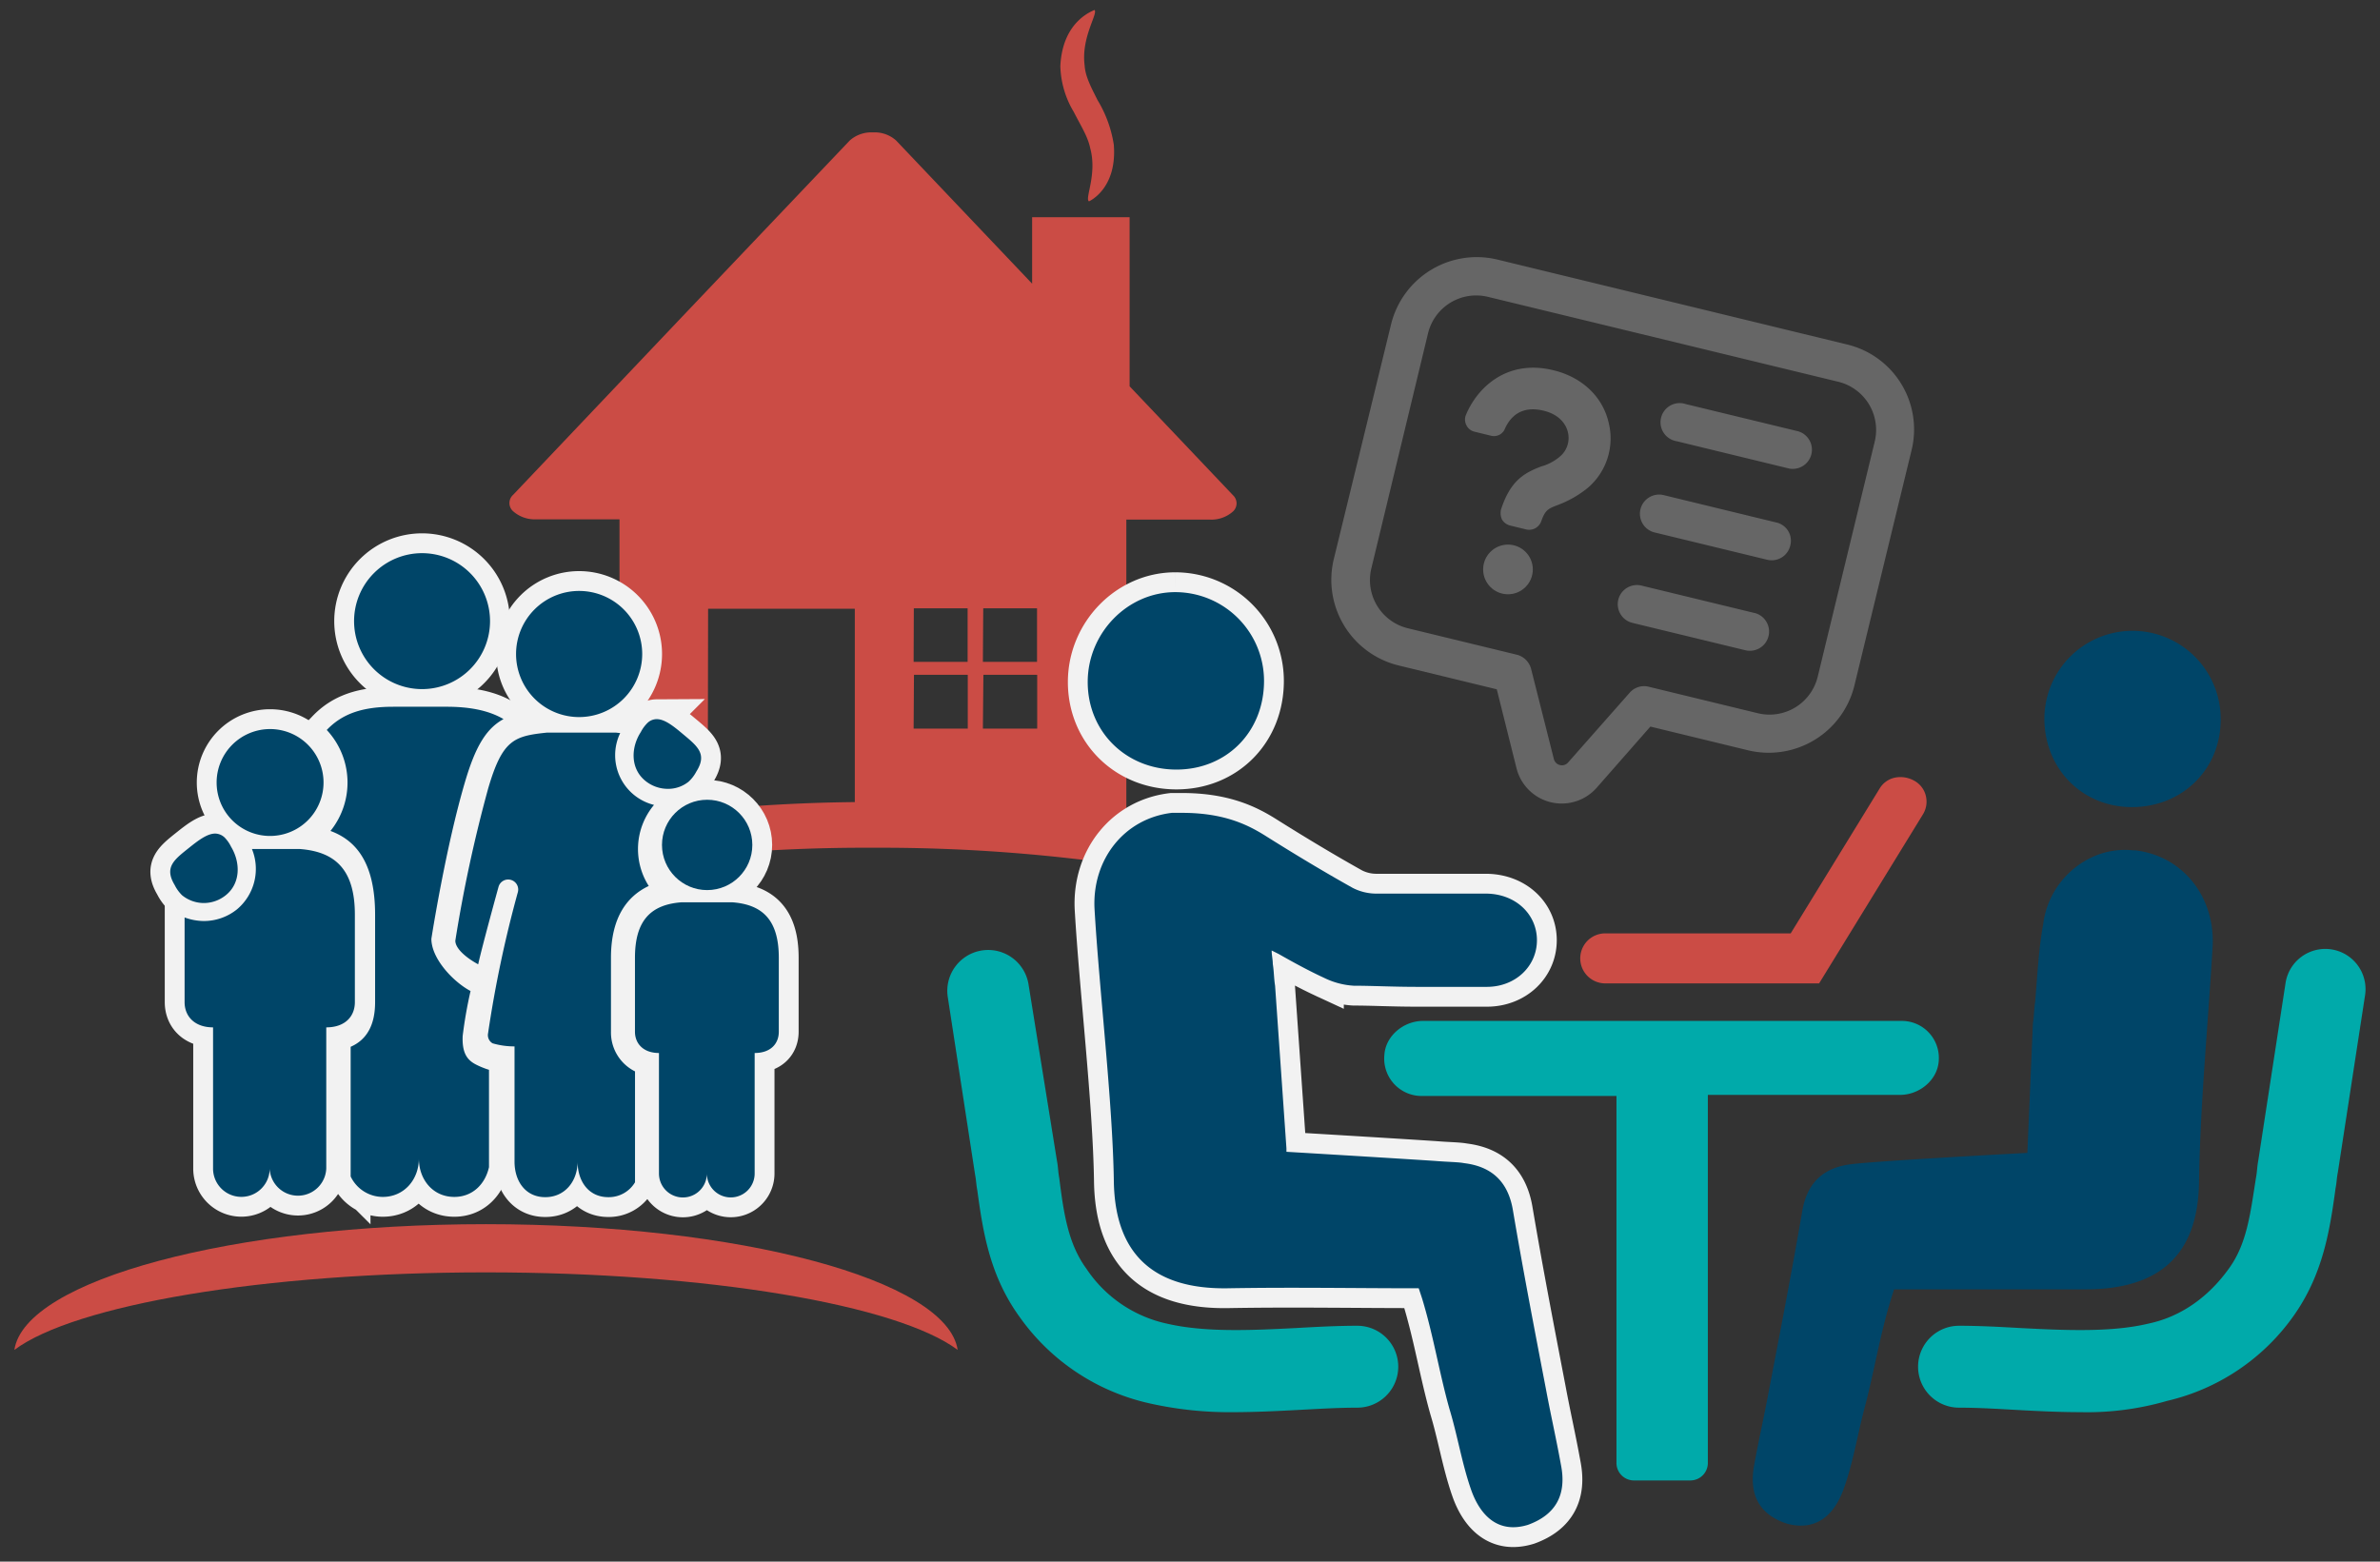 <svg id="Layer_1" data-name="Layer 1" xmlns="http://www.w3.org/2000/svg" viewBox="0 0 480 315"><rect x="0" y="0" width="480" height="315" fill="#333333" stroke="none"/><defs><style>.cls-1{fill:#cb4c45;}.cls-2{fill:none;stroke:#f2f2f2;stroke-miterlimit:10;stroke-width:8px;}.cls-3{fill:#004568;}.cls-4{fill:#0aa;}.cls-5{fill:#666;}</style></defs><title>About_04</title><rect class="cls-1" x="77.42" y="176.69" width="17.35" height="16.97"/><path class="cls-1" d="M220.71,2c.15.11-6.4,1.84-6.86,11.33a18.88,18.88,0,0,0,2.61,9.08,2.09,2.09,0,0,1,.16.29c1.55,3,2.79,4.93,3.26,7.21,1.44,5.33-1.17,10.19-.25,10.7,0,0,5.72-2.48,5-11.44a24.63,24.63,0,0,0-3.29-9s-.15-.3-.13-.27c-1.34-2.64-2.34-4.65-2.46-6.7C218,7.46,221.59,2.6,220.71,2ZM176.3,26.7h-.54a6.5,6.5,0,0,0-4.38,1.64l-34,35.75L103.47,99.83a2.21,2.21,0,0,0,0,3.28,6.56,6.56,0,0,0,4.67,1.64h16.8v61c-31.18,5.25-52.46,15-57.15,26.08,10.34-6.28,25.9-11.55,45-15.22A341.76,341.76,0,0,1,176.05,171a341.45,341.45,0,0,1,63.25,5.61c19.08,3.67,34.64,8.93,45,15.2-4.74-11.09-26-20.78-57.14-26v-61H244a6.56,6.56,0,0,0,4.67-1.64,2.23,2.23,0,0,0,0-3.28L227.82,77.92V43.81H208.16V57.22L180.73,28.34a6.44,6.44,0,0,0-4.42-1.64Zm8,96h10.85V133.5H184.26Zm14,0h10.85V133.5H198.23Zm-55.49.09H172.4v39c-10.08.1-20.06.65-29.66,1.62Zm41.52,13.33h10.85v10.85H184.26Zm14,0h10.85v10.85H198.23Z"/><path class="cls-2" d="M85.11,139a13.71,13.71,0,1,0-13.7-13.71A13.71,13.71,0,0,0,85.11,139Z"/><path class="cls-2" d="M66.65,167.61c5.28,1.94,9,6.59,9,16.91l0,17.63c0,4.18-1.38,7.45-4.93,9l0,26.15a7.2,7.2,0,0,0,6.47,4.13c4.29,0,7.29-3.47,7.29-7.76,0,4.29,2.85,7.76,7.14,7.76,3.7,0,6.23-2.58,7-6V215.79a16.34,16.34,0,0,1-2.72-1.11c-1.67-.89-2.73-2.26-2.59-5.7a88.37,88.37,0,0,1,1.59-9.08C91.34,198,87,193.33,87,189.37c.1-.68,2.92-18.57,6.79-31.67,2.09-7.09,4.25-10.73,7.76-12.65-2.94-1.73-6.76-2.49-11.45-2.49H79.29C73,142.56,69,144,65.9,147.24a15.55,15.55,0,0,1,.75,20.37Z"/><path class="cls-2" d="M47.8,183.42a10.66,10.66,0,0,1-6.74,2.36,11.46,11.46,0,0,1-3.83-.72l0,17.09c0,2.83,2,5.08,5.74,5.08v28.48a5.71,5.71,0,0,0,11.42,0,5.71,5.71,0,0,0,11.41,0l0-28.48c3.84,0,5.77-2.25,5.77-5.08l0-17.65c0-9-3.86-12.71-11.14-13.25H50.81A10.64,10.64,0,0,1,47.8,183.42Z"/><path class="cls-2" d="M36.75,180.61a7,7,0,0,0,4.31,1.54,7.07,7.07,0,0,0,4.47-1.57c3-2.4,3-6.56,1.08-9.77a7.27,7.27,0,0,0-1.31-1.88,2.84,2.84,0,0,0-1.9-.79c-1.61,0-3.39,1.37-5.27,2.87-3,2.4-5.07,3.91-2.9,7.51A7.65,7.65,0,0,0,36.75,180.61Z"/><path class="cls-2" d="M54.46,168.62a10.78,10.78,0,1,0-10.77-10.77A10.77,10.77,0,0,0,54.46,168.62Z"/><path class="cls-2" d="M91.83,189.75c0,1.64,2.33,3.53,4.61,4.76.79-3.61,4.06-15.47,4.11-15.65a2,2,0,0,1,3.88,1.14,237.38,237.38,0,0,0-6,28.45,1.9,1.9,0,0,0,.92,2,15.65,15.65,0,0,0,4.42.62c0,10.37,0,23.23,0,23.23,0,4,2.24,7.18,6.2,7.18s6.52-3.21,6.52-7.18c0,4,2.24,7.18,6.2,7.18a6.15,6.15,0,0,0,5.38-3V216.11a8.77,8.77,0,0,1-4.85-8l0-14.92c0-8.36,3.44-12.51,7.62-14.48a13.88,13.88,0,0,1,1.06-16.35,10.33,10.33,0,0,1-6.82-14.49l-.81-.09h-14c-6.62.69-8.94,1.46-11.8,11.21A283.7,283.7,0,0,0,91.83,189.75Z"/><path class="cls-2" d="M137.47,182c-6.15.46-9.41,3.59-9.41,11.2l0,14.91c0,2.39,1.69,4.29,4.84,4.29v24.31a4.83,4.83,0,0,0,9.66,0,4.82,4.82,0,0,0,9.64,0l0-24.31c3.25,0,4.87-1.9,4.87-4.29l0-14.91c0-7.61-3.26-10.75-9.41-11.2Z"/><path class="cls-2" d="M130.09,157.45a7.21,7.21,0,0,0,4.61,1.67,6.6,6.6,0,0,0,4.17-1.44,7.52,7.52,0,0,0,1.57-2.05c2.25-3.55.22-5.11-2.72-7.57-1.87-1.57-3.64-3-5.27-3a2.69,2.69,0,0,0-1.85.75,7.22,7.22,0,0,0-1.36,1.85C127.2,150.82,127.15,155,130.09,157.45Z"/><circle class="cls-2" cx="142.62" cy="170.43" r="9.11"/><path class="cls-2" d="M116.79,144.64a12.72,12.72,0,1,0-12.71-12.72A12.71,12.71,0,0,0,116.79,144.64Z"/><path class="cls-3" d="M85.11,139a13.71,13.71,0,1,0-13.7-13.71A13.71,13.71,0,0,0,85.11,139Z"/><path class="cls-3" d="M66.65,167.61c5.28,1.94,9,6.59,9,16.91l0,17.63c0,4.18-1.38,7.45-4.93,9l0,26.15a7.2,7.2,0,0,0,6.47,4.13c4.29,0,7.29-3.47,7.29-7.76,0,4.29,2.85,7.76,7.14,7.76,3.7,0,6.23-2.58,7-6V215.79a16.34,16.34,0,0,1-2.72-1.11c-1.67-.89-2.73-2.26-2.59-5.7a88.37,88.37,0,0,1,1.59-9.08C91.34,198,87,193.33,87,189.37c.1-.68,2.92-18.57,6.79-31.67,2.09-7.09,4.25-10.73,7.76-12.65-2.94-1.73-6.76-2.49-11.45-2.49H79.29C73,142.56,69,144,65.9,147.24a15.55,15.55,0,0,1,.75,20.37Z"/><path class="cls-3" d="M47.8,183.42a10.66,10.66,0,0,1-6.74,2.36,11.46,11.46,0,0,1-3.83-.72l0,17.09c0,2.83,2,5.08,5.74,5.08v28.48a5.71,5.71,0,0,0,11.42,0,5.71,5.71,0,0,0,11.41,0l0-28.48c3.84,0,5.77-2.25,5.77-5.08l0-17.65c0-9-3.86-12.71-11.14-13.25H50.81A10.64,10.64,0,0,1,47.8,183.42Z"/><path class="cls-3" d="M36.75,180.61a7,7,0,0,0,4.31,1.54,7.07,7.07,0,0,0,4.47-1.57c3-2.4,3-6.56,1.08-9.77a7.27,7.27,0,0,0-1.31-1.88,2.84,2.84,0,0,0-1.9-.79c-1.61,0-3.39,1.37-5.27,2.87-3,2.4-5.07,3.91-2.9,7.51A7.65,7.65,0,0,0,36.75,180.61Z"/><path class="cls-3" d="M54.46,168.62a10.78,10.78,0,1,0-10.77-10.77A10.77,10.77,0,0,0,54.46,168.62Z"/><path class="cls-3" d="M91.83,189.75c0,1.64,2.33,3.53,4.61,4.76.79-3.61,4.06-15.47,4.11-15.65a2,2,0,0,1,3.88,1.14,237.38,237.38,0,0,0-6,28.45,1.9,1.9,0,0,0,.92,2,15.65,15.65,0,0,0,4.42.62c0,10.37,0,23.23,0,23.23,0,4,2.24,7.18,6.2,7.18s6.52-3.21,6.52-7.18c0,4,2.24,7.18,6.2,7.18a6.15,6.15,0,0,0,5.38-3V216.11a8.77,8.77,0,0,1-4.85-8l0-14.92c0-8.36,3.44-12.51,7.62-14.48a13.88,13.88,0,0,1,1.06-16.35,10.33,10.33,0,0,1-6.82-14.49l-.81-.09h-14c-6.62.69-8.94,1.46-11.8,11.21A283.7,283.7,0,0,0,91.83,189.75Z"/><path class="cls-3" d="M137.47,182c-6.15.46-9.41,3.59-9.41,11.2l0,14.91c0,2.39,1.69,4.29,4.84,4.29v24.31a4.83,4.83,0,0,0,9.66,0,4.82,4.82,0,0,0,9.64,0l0-24.31c3.25,0,4.87-1.9,4.87-4.29l0-14.91c0-7.61-3.26-10.75-9.41-11.2Z"/><path class="cls-3" d="M130.09,157.45a7.21,7.21,0,0,0,4.61,1.67,6.6,6.6,0,0,0,4.17-1.44,7.52,7.52,0,0,0,1.57-2.05c2.25-3.55.22-5.11-2.72-7.57-1.87-1.57-3.64-3-5.27-3a2.69,2.69,0,0,0-1.85.75,7.22,7.22,0,0,0-1.36,1.85C127.2,150.82,127.15,155,130.09,157.45Z"/><circle class="cls-3" cx="142.62" cy="170.43" r="9.11"/><path class="cls-3" d="M116.79,144.64a12.72,12.72,0,1,0-12.71-12.72A12.71,12.71,0,0,0,116.79,144.64Z"/><path class="cls-3" d="M412.31,144.91c0,10.09,7.57,17.89,17.66,17.89s17.9-7.57,17.9-17.66a17.78,17.78,0,1,0-35.56-.23Z"/><path class="cls-4" d="M419.65,284.85c-4.36,0-8.95-.23-13.08-.46s-7.8-.45-11.47-.45a8.26,8.26,0,0,1,0-16.52c4.13,0,8.26.23,12.39.46,8.95.46,18.35.91,25.92-.92,6.43-1.38,11.93-5.28,16.06-11,3.67-5,4.36-11,5.51-18.36.23-1.14.23-2.29.46-3.44l5.5-35.79a8.11,8.11,0,0,1,16.06,2.3l-5.5,35.79c-.23,1.14-.23,2.06-.46,3.21-1.15,8.49-2.53,17.2-8.26,25.46a43.24,43.24,0,0,1-25.7,17.44A58,58,0,0,1,419.65,284.85Z"/><path class="cls-3" d="M353.8,295.41c.92-5.05,2.07-10.1,3-15.15,2.29-11.92,4.59-23.85,6.65-35.78.92-5.74,4.13-8.95,9.87-9.64,5.27-.69,35.56-2.29,35.56-2.29L410,206.39c.23-1.37.23-3,.46-4.36.46-5.5.69-10.55,1.61-15.6a17.26,17.26,0,0,1,9.4-13.3,15.66,15.66,0,0,1,8.72-1.61h.46c9.64,1.15,16.06,9.41,15.6,19.27-.92,15.83-2.52,31.89-2.75,47.72-.23,14.91-8.26,21.57-22.94,21.57H382c-2.75,8.26-3.9,16.28-6,24.09-1.38,5.27-2.3,11-4.13,16.05-1.84,5.28-5.51,8.72-11.47,7.12C354.72,305.5,352.66,301.37,353.8,295.41Z"/><path class="cls-1" d="M388.45,160.74a4.71,4.71,0,0,0-2.3-3.21,5.69,5.69,0,0,0-3.9-.69,4.75,4.75,0,0,0-3.21,2.29l-17.89,29.14h-37.4a5,5,0,1,0,0,10.09h43.13l20.88-34A4.88,4.88,0,0,0,388.45,160.74Z"/><path class="cls-2" d="M254.93,137.34c0,10.32-7.58,17.89-17.67,17.89s-17.89-7.57-17.89-17.66c0-9.87,8-18.13,17.66-18.13A17.92,17.92,0,0,1,254.93,137.34Z"/><path class="cls-2" d="M314.8,295.41c-.91-5.05-2.06-10.1-3-15.15-2.29-11.92-4.59-23.85-6.65-36-.92-5.74-4.13-8.95-9.87-9.64-1.14-.23-3.21-.23-6-.46-10.56-.69-29.83-1.83-29.83-1.83v-.69l-2.29-32.81c-.23-1.38-.23-3-.46-4.36,0-.92-.23-1.83-.23-2.75l1.38.69c3.21,1.83,6.19,3.44,9.17,4.82a15.65,15.65,0,0,0,6,1.6c3.67,0,7.8.23,12.85.23h14c5.74,0,10.1-4.13,10.1-9.41s-4.36-9.4-10.33-9.4H277.41a10.43,10.43,0,0,1-4.59-1.15c-5.74-3.21-11.47-6.65-17.67-10.55-3.67-2.3-8.48-4.59-16.74-4.59h-2.07c-9.63,1.15-16.06,9.41-15.6,19.27.92,16.06,3.67,39,3.9,55.06.23,14.91,8.26,21.8,22.94,21.57,13.54-.23,25.24,0,38.55,0l.68,2.06c2.3,7.57,3.45,14.91,5.51,22.26,1.61,5.27,2.52,11,4.36,16.28s5.51,8.95,11.47,7.12C313.89,305.5,316,301.37,314.8,295.41Z"/><path class="cls-3" d="M254.93,137.34c0,10.32-7.58,17.89-17.67,17.89s-17.89-7.57-17.89-17.66c0-9.87,8-18.13,17.66-18.13A17.92,17.92,0,0,1,254.93,137.34Z"/><path class="cls-4" d="M248.73,284.85c4.36,0,9-.23,13.31-.46,4.13-.22,8-.45,11.7-.45a8.26,8.26,0,0,0,0-16.52c-4.13,0-8.26.23-12.39.46-9,.46-18.35.91-26.15-.92a26.12,26.12,0,0,1-16.06-11c-3.67-5-4.59-11-5.51-18.36-.23-1.14-.23-2.29-.46-3.44l-5.73-35.56a8.24,8.24,0,1,0-16.29,2.53l5.5,35.78c.23,1.15.23,2.07.46,3.22,1.15,8.49,2.53,17.2,8.49,25.46A43.72,43.72,0,0,0,231.52,283,73.6,73.6,0,0,0,248.73,284.85Z"/><path class="cls-3" d="M314.8,295.41c-.91-5.05-2.06-10.1-3-15.15-2.29-11.92-4.59-23.85-6.65-36-.92-5.74-4.13-8.95-9.87-9.64-1.14-.23-3.21-.23-6-.46-10.56-.69-29.83-1.83-29.83-1.83v-.69l-2.29-32.81c-.23-1.38-.23-3-.46-4.36,0-.92-.23-1.83-.23-2.75l1.38.69c3.21,1.83,6.19,3.44,9.17,4.82a15.65,15.65,0,0,0,6,1.6c3.67,0,7.8.23,12.85.23h14c5.74,0,10.1-4.13,10.1-9.41s-4.36-9.4-10.33-9.4H277.41a10.43,10.43,0,0,1-4.59-1.15c-5.74-3.21-11.47-6.65-17.67-10.55-3.67-2.3-8.48-4.59-16.74-4.59h-2.07c-9.63,1.15-16.06,9.41-15.6,19.27.92,16.06,3.67,39,3.9,55.06.23,14.91,8.26,21.8,22.94,21.57,13.54-.23,25.24,0,38.55,0l.68,2.06c2.3,7.57,3.45,14.91,5.51,22.26,1.61,5.27,2.52,11,4.36,16.28s5.51,8.95,11.47,7.12C313.89,305.5,316,301.37,314.8,295.41Z"/><path class="cls-4" d="M383.4,205.93H287c-3.9,0-7.57,3-7.8,6.89a7.54,7.54,0,0,0,7.57,8.25h39.24v74.11a3.53,3.53,0,0,0,3.44,3.44H341a3.53,3.53,0,0,0,3.44-3.44V220.85h38.77c3.9,0,7.57-3,7.8-6.89A7.47,7.47,0,0,0,383.4,205.93Z"/><path class="cls-5" d="M362.67,87,340,81.51A3.87,3.87,0,1,0,338.16,89l22.68,5.51A3.87,3.87,0,0,0,362.67,87Z"/><path class="cls-5" d="M358.21,105.38l-22.68-5.51a3.87,3.87,0,1,0-1.83,7.53l22.68,5.5a3.84,3.84,0,0,0,4.68-2.85A3.77,3.77,0,0,0,358.21,105.38Z"/><path class="cls-5" d="M353.78,123.63l-22.68-5.5a3.87,3.87,0,1,0-1.83,7.52L352,131.16a3.87,3.87,0,1,0,1.83-7.53Z"/><path class="cls-5" d="M313.29,74.68c-9.4-2.29-15.38,3.53-17.66,9.06a2.47,2.47,0,0,0,.1,2,2.42,2.42,0,0,0,1.66,1.34l3.32.81a2.37,2.37,0,0,0,2.81-1.43c1-2.22,3.14-4.74,7.79-3.62,3.54.86,4.63,3.12,4.91,4.36A4.89,4.89,0,0,1,314.71,92a9.94,9.94,0,0,1-3.91,2.1c-3.36,1.29-6.19,2.83-8.08,8.69a3.17,3.17,0,0,0,.2,2,2.69,2.69,0,0,0,1.59,1.2l3.32.81a2.59,2.59,0,0,0,3-1.63c.78-2.27,1.44-2.57,3.12-3.22a21.57,21.57,0,0,0,6.25-3.52,13.1,13.1,0,0,0,4.24-13.15C323.24,80,319.05,76.07,313.29,74.68Z"/><circle class="cls-5" cx="304.13" cy="114.86" r="5.01"/><path class="cls-5" d="M372.54,69.49,302,52.36a17.79,17.79,0,0,0-21.45,13.07L269,112.78a17.78,17.78,0,0,0,13.07,21.45l19.8,4.81,4,16A9.4,9.4,0,0,0,322,158.92l10.85-12.36,19.69,4.78A17.79,17.79,0,0,0,374,138.27L385.5,90.92A17.62,17.62,0,0,0,372.54,69.49Zm-5.94,67a10,10,0,0,1-12.1,7.37l-22-5.34a3.84,3.84,0,0,0-3.8,1.18l-12.44,14.09a1.63,1.63,0,0,1-1.65.53,1.67,1.67,0,0,1-1.23-1.23l-4.6-18.22a4,4,0,0,0-2.83-2.8l-22-5.34a10,10,0,0,1-7.37-12.1L288,67.26a10,10,0,0,1,12.1-7.38L370.72,77a10,10,0,0,1,7.37,12.1Z"/><path class="cls-1" d="M193.14,272.29c-2.1-14.1-43.88-25.36-95.12-25.36S5,258.19,2.9,272.29C15,263.25,53,256.65,98,256.65S181.05,263.25,193.14,272.29Z"/></svg>